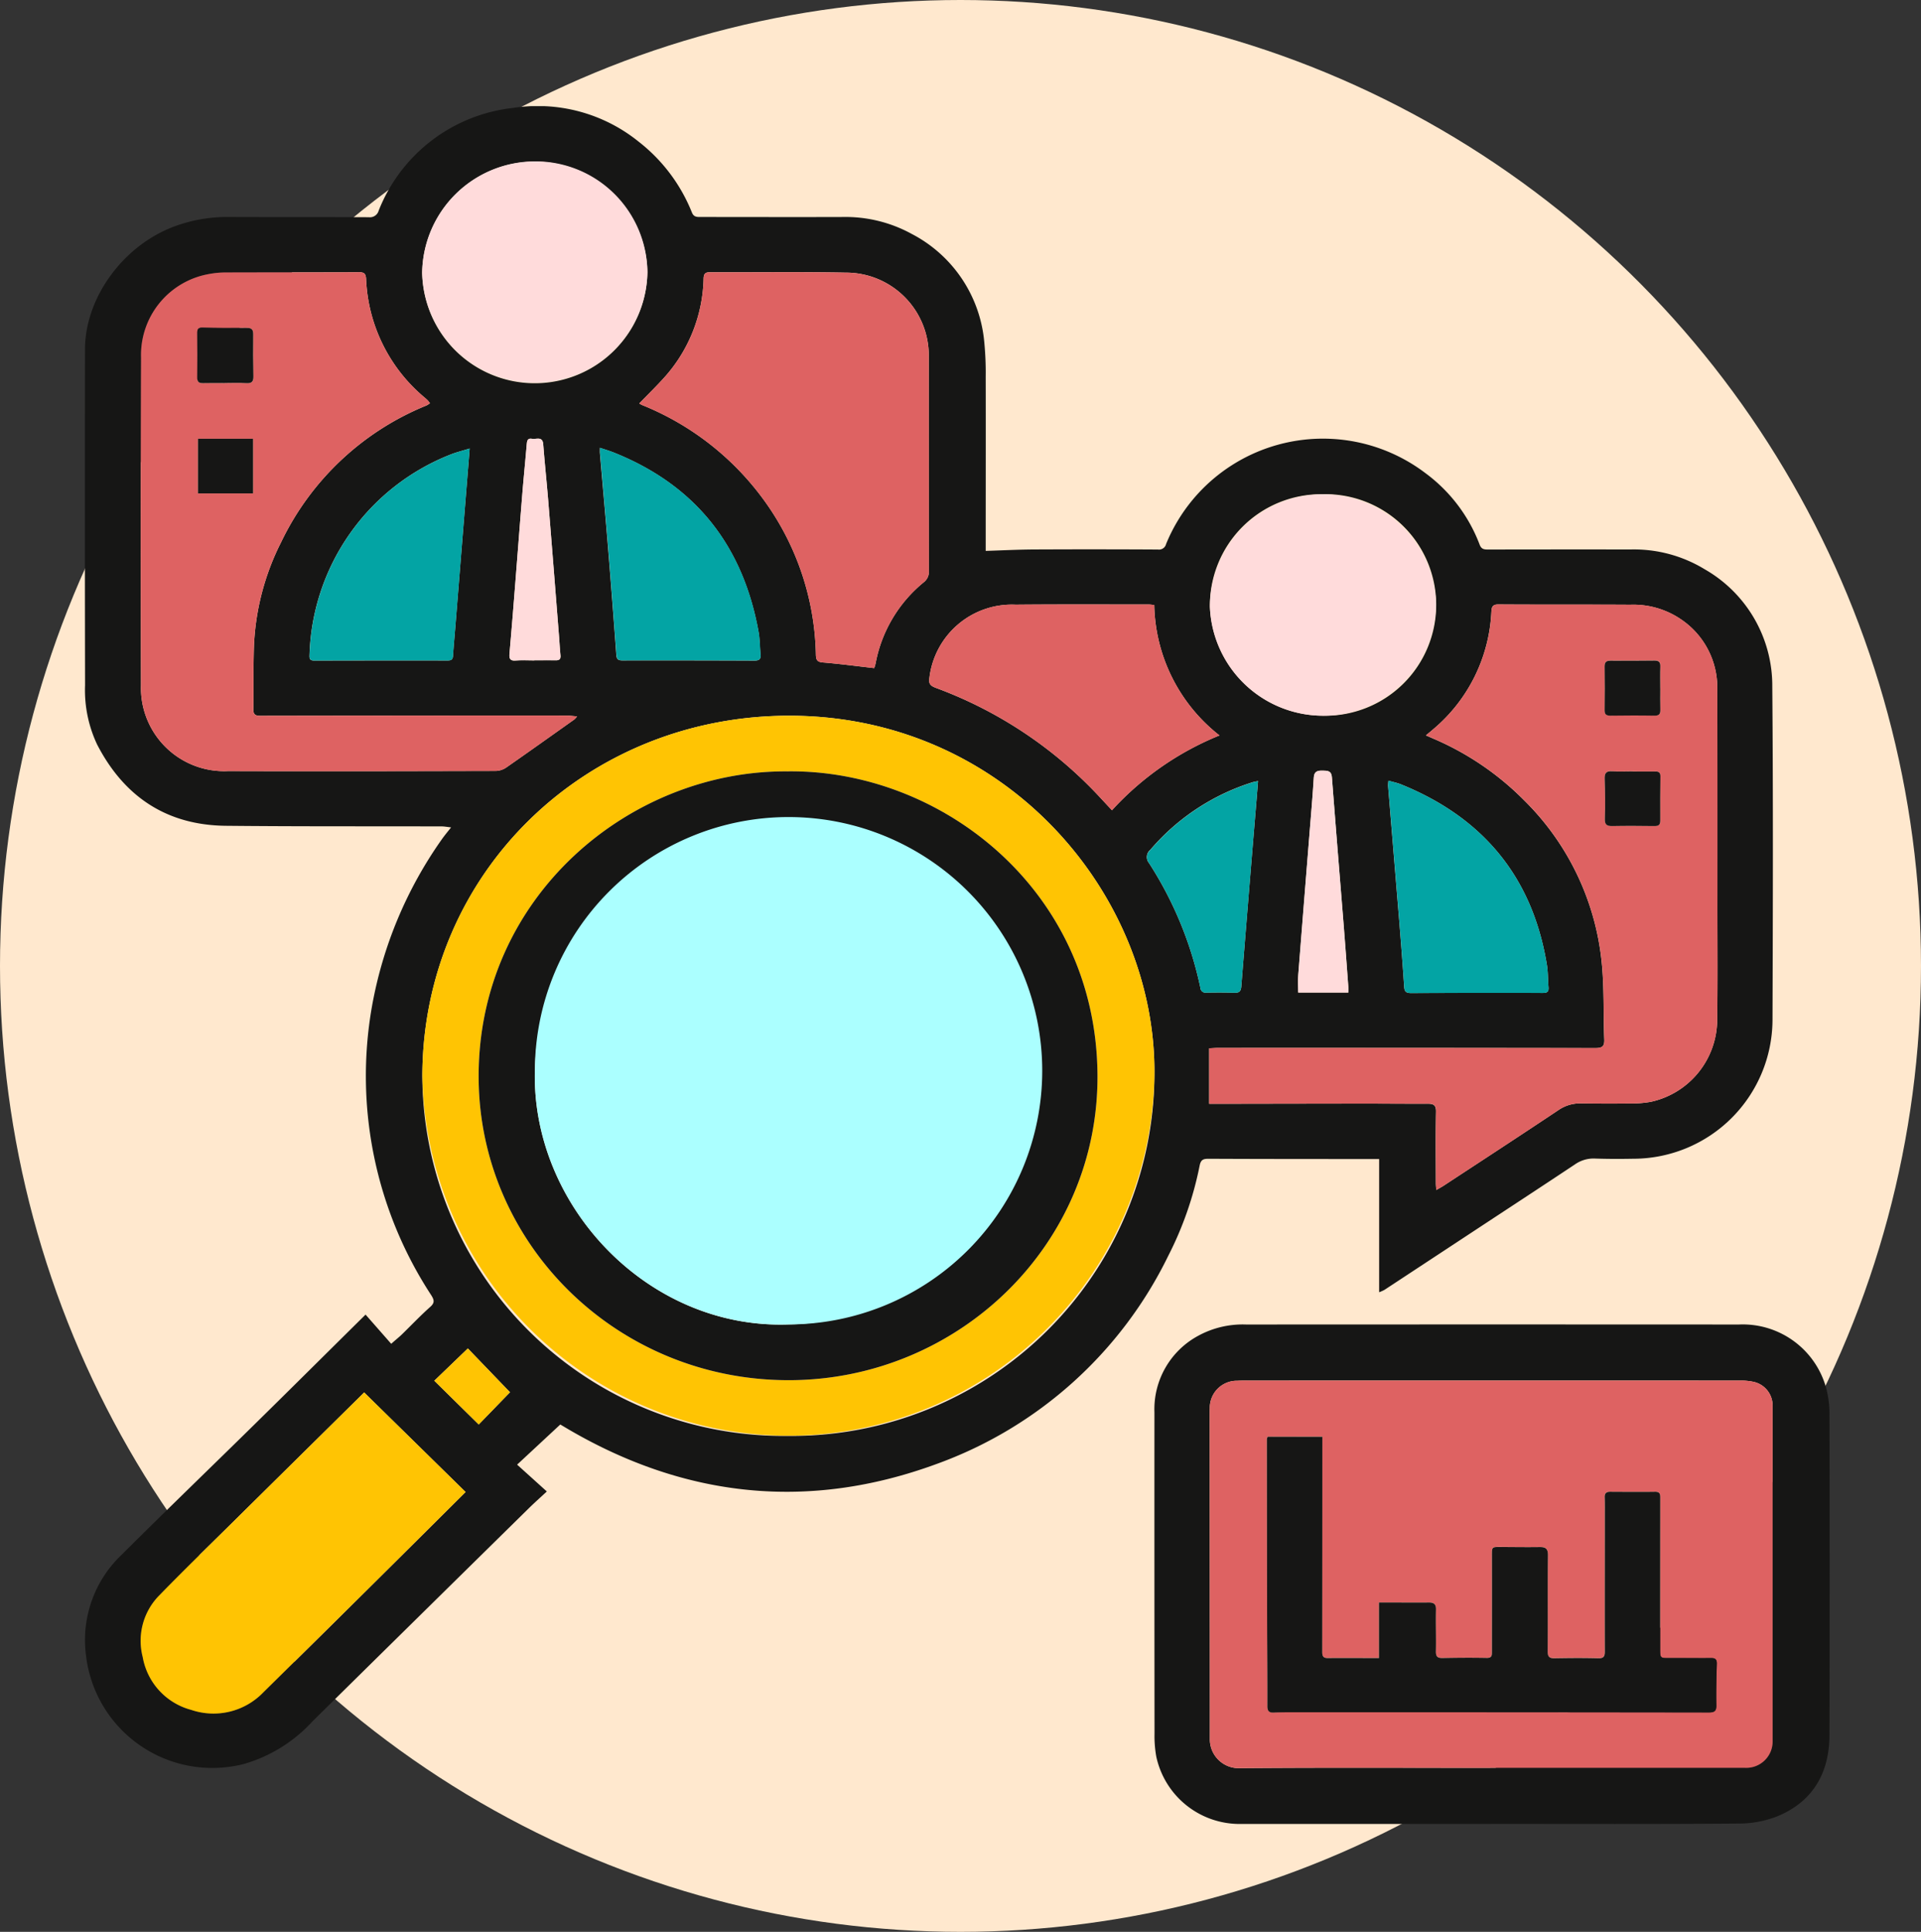<svg xmlns="http://www.w3.org/2000/svg" xmlns:xlink="http://www.w3.org/1999/xlink" width="181" height="182" viewBox="0 0 181 182">
  <rect x="0" y="0" width="181" height="182" fill="#333333" stroke="none"/>
  <defs>
    <clipPath id="clip-path">
      <rect id="Rectángulo_349716" data-name="Rectángulo 349716" width="164.394" height="161.841" fill="none"/>
    </clipPath>
  </defs>
  <g id="Grupo_1016680" data-name="Grupo 1016680" transform="translate(-398 -9143)">
    <ellipse id="Elipse_5696" data-name="Elipse 5696" cx="90.5" cy="91" rx="90.5" ry="91" transform="translate(398 9143)" fill="#ffe8ce"/>
    <g id="Grupo_1016679" data-name="Grupo 1016679" transform="translate(406 9153)">
      <g id="Grupo_1016678" data-name="Grupo 1016678" clip-path="url(#clip-path)">
        <path id="Trazado_706805" data-name="Trazado 706805" d="M121.945,111.742V99.192h-.792c-5.1,0-10.207,0-15.31-.024-.522,0-.71.134-.815.666a32.545,32.545,0,0,1-2.946,8.463,39.047,39.047,0,0,1-21.809,19.615c-12.044,4.433-23.661,3.206-34.712-3.254-.3-.177-.6-.358-.77-.456l-4.068,3.782,2.8,2.527c-.645.6-1.19,1.084-1.708,1.594q-10.189,10.021-20.364,20.055a14.029,14.029,0,0,1-6.49,4.03A11.983,11.983,0,0,1,.109,146a11.072,11.072,0,0,1,3.338-9.512c4.118-4.107,8.31-8.142,12.457-12.22,3.5-3.438,6.976-6.9,10.54-10.42L28.86,116.6c.5-.441.758-.643.99-.868.892-.866,1.747-1.773,2.678-2.6.443-.392.39-.648.114-1.095a37.713,37.713,0,0,1-5.6-27.192A39.2,39.2,0,0,1,33.609,69.1c.127-.181.261-.357.4-.533s.266-.333.494-.618c-.378-.042-.626-.092-.875-.093-6.782-.018-13.564.011-20.345-.058-5.625-.058-9.606-2.781-12.124-7.641A12,12,0,0,1,.014,54.568q-.03-15.83-.006-31.659c.006-4.823,3.535-9.69,8.28-11.524a14.365,14.365,0,0,1,5.31-.944c4.387.019,8.774,0,13.161.023a.854.854,0,0,0,.923-.627A15.426,15.426,0,0,1,40.352.167,15.131,15.131,0,0,1,52.176,3.348a15.944,15.944,0,0,1,5.016,6.668c.182.455.5.426.859.427,4.454,0,8.908.015,13.362,0a12.969,12.969,0,0,1,6.5,1.6A12.764,12.764,0,0,1,84.737,22.2a29.7,29.7,0,0,1,.138,3.3c.012,5.243,0,10.487,0,15.73V41.9c1.557-.048,3.049-.126,4.541-.134q5.842-.028,11.683.005a.687.687,0,0,0,.772-.519,15.968,15.968,0,0,1,24.419-6.69A14.928,14.928,0,0,1,131.41,41.3c.163.444.423.473.81.472q6.714-.014,13.429-.006a12.814,12.814,0,0,1,6.962,1.86,12.633,12.633,0,0,1,6.377,11.043c.086,10.486.057,20.973.02,31.46A13.129,13.129,0,0,1,145.9,99.165c-1.208.023-2.418.023-3.625-.018a3.05,3.05,0,0,0-1.876.548c-3.262,2.169-6.54,4.313-9.812,6.467q-4.071,2.68-8.143,5.358a3.908,3.908,0,0,1-.5.222M100.772,91.327c.208-16.93-13.9-33.81-34.253-33.9C47.249,57.35,31.867,72.178,31.793,91.31A34.02,34.02,0,0,0,66.23,125.276a34.182,34.182,0,0,0,34.542-33.949m26.56,10.781c.278-.161.489-.271.687-.4,3.61-2.369,7.227-4.728,10.818-7.124a3.582,3.582,0,0,1,2.129-.633c1.5.021,3,.028,4.5.009a10.762,10.762,0,0,0,2.068-.155,7.937,7.937,0,0,0,6.255-7.473c.056-3.568.025-7.137.025-10.706q0-10.376-.012-20.752a7.731,7.731,0,0,0-3.38-6.5,7.968,7.968,0,0,0-4.808-1.4c-4.14-.026-8.281,0-12.422-.029-.571,0-.646.234-.673.7a15.386,15.386,0,0,1-5.5,11.076c-.2.179-.418.35-.669.56l.751.328a26.9,26.9,0,0,1,8.5,5.785,24.926,24.926,0,0,1,7.3,15.155c.261,2.445.156,4.926.254,7.39.026.652-.2.8-.843.8q-17.76-.03-35.521-.015c-.3,0-.6.026-.864.038v5.23h.725q6.815-.011,13.63-.021c2.082,0,4.163.021,6.244.013.541,0,.786.124.775.742-.041,2.246-.017,4.494-.014,6.741,0,.188.023.376.04.647M46.372,57.493c-.431-.035-.736-.081-1.042-.081q-14.4,0-28.8.025c-.509,0-.665-.148-.658-.633.03-1.96-.011-3.922.054-5.881a23.807,23.807,0,0,1,2.559-9.837A26.045,26.045,0,0,1,32.189,28.2a2.061,2.061,0,0,0,.32-.211,2.882,2.882,0,0,0-.188-.245c-.092-.1-.192-.184-.292-.271a15.379,15.379,0,0,1-5.535-11.193c-.029-.495-.179-.634-.667-.632-4.162.017-8.326.006-12.489.021a8.576,8.576,0,0,0-1.732.165A7.742,7.742,0,0,0,5.29,23.7Q5.245,39.129,5.284,54.56a7.838,7.838,0,0,0,8.22,8.081c8.415.027,16.83.007,25.245-.013a1.834,1.834,0,0,0,.97-.333c2.152-1.5,4.285-3.019,6.422-4.535a2.252,2.252,0,0,0,.231-.268m28-4.553A4.016,4.016,0,0,0,74.5,52.5a12.933,12.933,0,0,1,4.542-7.651,1.239,1.239,0,0,0,.476-1.078Q79.5,33.7,79.51,23.618a7.8,7.8,0,0,0-7.805-7.934c-4.273-.081-8.548-.021-12.822-.035-.432,0-.57.14-.588.571a14.428,14.428,0,0,1-3.744,9.386c-.741.818-1.531,1.591-2.314,2.4a1.749,1.749,0,0,0,.233.141A26.343,26.343,0,0,1,63.91,37.023,25.578,25.578,0,0,1,68.875,51.7c.018.492.134.668.671.712,1.578.129,3.148.34,4.822.53m-38.5,77.621-9.555-9.378c-4.031,3.98-8.122,8.016-12.209,12.057-2.4,2.372-4.824,4.718-7.172,7.137A6.084,6.084,0,0,0,5.446,146.1a6.268,6.268,0,0,0,4.57,4.987,6.514,6.514,0,0,0,6.8-1.654q4.986-4.9,9.947-9.825c3.057-3.028,6.107-6.066,9.108-9.048m80.777-73.134a10.437,10.437,0,1,0-.1-20.866A10.48,10.48,0,0,0,106,47.148a10.681,10.681,0,0,0,10.652,10.279M53,15.63a10.613,10.613,0,0,0-21.223.075A10.613,10.613,0,0,0,53,15.63m53.9,43.655A15.994,15.994,0,0,1,100.755,47c-.208-.021-.36-.049-.512-.049-4.183,0-8.366-.021-12.548.018a7.821,7.821,0,0,0-8.119,6.844c-.1.591.067.791.6.993A39.872,39.872,0,0,1,95.54,65.011l1.231,1.323A27.929,27.929,0,0,1,106.9,59.285m15.921,4.264a3.774,3.774,0,0,0-.035.484q.517,6.283,1.038,12.566c.174,2.128.338,4.256.481,6.386.031.465.214.573.666.571q6.207-.03,12.413-.012c.432,0,.55-.155.517-.545-.06-.7-.039-1.415-.152-2.107-1.34-8.2-5.958-13.85-13.751-17-.359-.145-.747-.22-1.177-.343m-74.3-31.369c0,.275-.007.381,0,.486.249,2.894.51,5.788.747,8.683q.422,5.165.8,10.334c.029.388.138.536.553.536q6.241-.01,12.482.016c.459,0,.594-.17.552-.589-.069-.7-.058-1.414-.182-2.1-1.446-8.042-5.852-13.786-13.615-16.9-.4-.163-.826-.285-1.342-.46m-12.271.072c-.68.211-1.245.345-1.777.557A20.95,20.95,0,0,0,21.159,51.783c-.013.363.133.45.47.449q6.276-.016,12.551-.008c.344,0,.482-.1.5-.438.064-.944.152-1.886.228-2.83q.522-6.484,1.043-12.968c.1-1.2.195-2.4.3-3.736m74.276,31.33c-.26.057-.367.073-.469.1a20.865,20.865,0,0,0-9.673,6.375.882.882,0,0,0-.121,1.256A34.844,34.844,0,0,1,105.1,83.049a.489.489,0,0,0,.58.466c.872-.013,1.745-.019,2.616.011.453.016.623-.122.66-.586q.714-8.95,1.464-17.9c.037-.452.072-.9.117-1.461m8.506,19.926c0-.231.01-.383,0-.533-.146-1.975-.288-3.951-.446-5.925-.368-4.607-.753-9.214-1.1-13.822-.048-.625-.42-.616-.865-.627-.475-.011-.806.056-.842.656-.108,1.779-.266,3.555-.408,5.332q-.528,6.614-1.053,13.228c-.043.556-.006,1.118-.006,1.692ZM42.348,52.216v-.008c.671,0,1.343-.01,2.014,0,.35.007.483-.122.447-.472-.059-.569-.085-1.141-.13-1.711q-.511-6.452-1.027-12.9c-.143-1.755-.332-3.507-.467-5.263-.062-.8-.659-.451-1.051-.524-.456-.084-.479.229-.507.568-.119,1.447-.272,2.893-.39,4.341-.222,2.72-.427,5.442-.643,8.163-.19,2.392-.376,4.784-.588,7.174-.043.484.062.686.6.642.578-.047,1.163-.01,1.744-.01M37.107,124.2l2.946-3.036-3.972-4.127-3.16,3.041,4.186,4.122" transform="translate(0 0)" fill="#161615"/>
        <path id="Trazado_706806" data-name="Trazado 706806" d="M261.118,312.459q-11.751,0-23.5,0a8.033,8.033,0,0,1-8.078-6.339,10.973,10.973,0,0,1-.167-2.169q-.015-15.135-.008-30.27a7.853,7.853,0,0,1,4.078-7.185,8.754,8.754,0,0,1,4.575-1.087q23.2-.014,46.4,0a8.154,8.154,0,0,1,8.205,5.866,9.455,9.455,0,0,1,.345,2.41q.034,15.2,0,30.4c-.01,3.464-1.474,6.176-4.779,7.6a9.952,9.952,0,0,1-3.772.737c-7.766.065-15.533.033-23.3.033m-.1-5.284q11.985,0,23.97,0a2.479,2.479,0,0,0,2.622-2.557q0-15.762,0-31.524a2.278,2.278,0,0,0-1.832-2.289,5.587,5.587,0,0,0-1.2-.112q-23.231-.008-46.463,0c-.313,0-.627,0-.939.019a2.545,2.545,0,0,0-2.594,2.575c-.015.242-.011.484-.011.727q.008,13.68.017,27.36,0,1.521,0,3.04a2.72,2.72,0,0,0,2.862,2.792c7.855-.064,15.711-.027,23.567-.025" transform="translate(-128.592 -150.626)" fill="#161615"/>
        <path id="Trazado_706807" data-name="Trazado 706807" d="M141.343,166.7a34.494,34.494,0,0,1-68.979-.017c.073-19.133,15.456-33.96,34.726-33.878,20.349.086,34.462,16.966,34.253,33.9m-34.49-28.658c-14.861-.166-29.345,11.792-29.181,29C77.82,182.691,90.8,195.468,107.01,195.4c15.864-.067,29.149-12.781,28.968-28.9-.195-17.336-14.754-28.594-29.125-28.458" transform="translate(-40.571 -75.373)" fill="#ffc403"/>
        <path id="Trazado_706808" data-name="Trazado 706808" d="M262.511,163.713c-.018-.271-.04-.459-.04-.647,0-2.247-.027-4.494.014-6.741.011-.619-.234-.745-.775-.743-2.081.008-4.163-.014-6.244-.013q-6.816,0-13.631.022h-.725v-5.23c.263-.012.564-.037.865-.037q17.76,0,35.521.014c.641,0,.869-.147.843-.8-.1-2.463.007-4.945-.254-7.39a24.928,24.928,0,0,0-7.3-15.154,26.889,26.889,0,0,0-8.5-5.786l-.751-.328c.251-.21.464-.38.669-.56a15.384,15.384,0,0,0,5.5-11.076c.027-.465.1-.7.673-.7,4.14.028,8.281,0,12.422.03a7.966,7.966,0,0,1,4.807,1.4,7.733,7.733,0,0,1,3.381,6.5q.024,10.376.012,20.752c0,3.569.031,7.138-.025,10.706a7.938,7.938,0,0,1-6.254,7.473,10.734,10.734,0,0,1-2.068.155c-1.5.019-3,.012-4.5-.009a3.588,3.588,0,0,0-2.13.633c-3.591,2.4-7.208,4.755-10.818,7.124-.2.13-.409.239-.687.4m21.1-47.251c0-.682-.02-1.363.007-2.043.017-.417-.108-.6-.56-.591-1.384.02-2.768.016-4.152.01-.4,0-.546.159-.54.557.017,1.363.019,2.724,0,4.086-.007.409.138.541.54.538,1.384-.015,2.768-.023,4.152,0,.464.009.576-.173.562-.582-.022-.659-.006-1.318-.007-1.978m-2.6,7.825v-.008c-.648,0-1.3.035-1.945-.01-.591-.041-.714.2-.7.733.042,1.231.062,2.466.015,3.7-.021.565.15.736.7.726,1.318-.026,2.637-.018,3.956,0,.39.006.572-.091.568-.512-.012-1.386,0-2.772.015-4.159,0-.336-.122-.476-.47-.469-.715.014-1.431,0-2.146,0" transform="translate(-135.178 -61.604)" fill="#de6262"/>
        <path id="Trazado_706809" data-name="Trazado 706809" d="M53.088,78.027a2.294,2.294,0,0,1-.23.268c-2.137,1.516-4.27,3.039-6.423,4.534a1.826,1.826,0,0,1-.969.333c-8.415.02-16.831.04-25.246.013A7.838,7.838,0,0,1,12,75.094q-.051-15.431.007-30.863a7.742,7.742,0,0,1,6.316-7.866,8.543,8.543,0,0,1,1.732-.164c4.163-.016,8.326,0,12.489-.022.488,0,.638.138.667.632A15.378,15.378,0,0,0,38.745,48c.1.086.2.176.293.271a2.893,2.893,0,0,1,.188.245,2.093,2.093,0,0,1-.32.211A26.046,26.046,0,0,0,25.2,61.62a23.812,23.812,0,0,0-2.559,9.837c-.066,1.959-.025,3.921-.054,5.88-.007.485.149.634.658.633q14.4-.032,28.8-.025c.305,0,.611.046,1.042.08M22.562,51.868H17.367v5.149h5.194Zm-2.68-5.243v-.006c.67,0,1.343-.036,2.009.012.527.038.721-.117.708-.649-.032-1.318-.035-2.638-.018-3.956.007-.466-.166-.6-.627-.6-1.384.017-2.769.014-4.152-.025-.421-.012-.5.161-.494.5.005,1.407.015,2.814,0,4.22-.005.424.186.522.568.51.67-.019,1.34-.005,2.01-.005" transform="translate(-6.716 -20.533)" fill="#de6262"/>
        <path id="Trazado_706810" data-name="Trazado 706810" d="M141.027,73.468c-1.675-.19-3.245-.4-4.823-.53-.536-.044-.653-.22-.671-.712a25.578,25.578,0,0,0-4.964-14.675,26.343,26.343,0,0,0-11.442-8.873,1.719,1.719,0,0,1-.232-.141c.783-.811,1.574-1.585,2.314-2.4a14.424,14.424,0,0,0,3.745-9.386c.018-.431.156-.573.588-.571,4.274.014,8.55-.046,12.822.035a7.8,7.8,0,0,1,7.805,7.934q.006,10.077.01,20.155a1.24,1.24,0,0,1-.477,1.078,12.932,12.932,0,0,0-4.542,7.651,4.13,4.13,0,0,1-.133.438" transform="translate(-66.659 -20.527)" fill="#de6262"/>
        <path id="Trazado_706811" data-name="Trazado 706811" d="M42.608,289.6c-3,2.982-6.05,6.019-9.108,9.048q-4.966,4.92-9.948,9.825a6.514,6.514,0,0,1-6.8,1.654,6.268,6.268,0,0,1-4.57-4.987,6.084,6.084,0,0,1,1.488-5.723c2.348-2.42,4.774-4.766,7.172-7.137,4.087-4.041,8.178-8.077,12.209-12.057l9.555,9.378" transform="translate(-6.738 -159.039)" fill="#ffc403"/>
        <path id="Trazado_706812" data-name="Trazado 706812" d="M251.907,105.409A10.681,10.681,0,0,1,241.256,95.13a10.66,10.66,0,0,1,21.309-.393,10.623,10.623,0,0,1-10.658,10.672" transform="translate(-135.26 -47.982)" fill="#ffdbdb"/>
        <path id="Trazado_706813" data-name="Trazado 706813" d="M93.553,22.467a10.614,10.614,0,0,1-21.223.074,10.64,10.64,0,0,1,10.632-10.5A10.534,10.534,0,0,1,93.553,22.467" transform="translate(-40.552 -6.837)" fill="#ffdbdb"/>
        <path id="Trazado_706814" data-name="Trazado 706814" d="M208.413,120.892a27.925,27.925,0,0,0-10.133,7.049l-1.232-1.324a39.869,39.869,0,0,0-15.361-10.209c-.536-.2-.707-.4-.6-.993a7.821,7.821,0,0,1,8.119-6.844c4.182-.039,8.365-.016,12.548-.018.152,0,.3.028.512.048a15.992,15.992,0,0,0,6.149,12.289" transform="translate(-101.509 -61.606)" fill="#de6262"/>
        <path id="Trazado_706815" data-name="Trazado 706815" d="M279.514,146.952a12.233,12.233,0,0,1,1.177.344c7.793,3.15,12.412,8.8,13.751,17,.113.692.092,1.405.152,2.107.033.39-.085.546-.517.545q-6.206-.016-12.413.012c-.452,0-.635-.106-.666-.571-.142-2.13-.307-4.258-.48-6.386q-.512-6.284-1.039-12.567a3.76,3.76,0,0,1,.035-.484" transform="translate(-156.689 -83.402)" fill="#03a4a4"/>
        <path id="Trazado_706816" data-name="Trazado 706816" d="M110.454,74.415c.515.176.937.3,1.342.46,7.763,3.116,12.169,8.86,13.615,16.9.124.69.112,1.4.181,2.1.042.419-.093.591-.552.589q-6.241-.028-12.482-.016c-.415,0-.524-.148-.553-.536q-.382-5.169-.8-10.334c-.237-2.9-.5-5.789-.747-8.683-.009-.1,0-.211,0-.486" transform="translate(-61.924 -42.234)" fill="#03a4a4"/>
        <path id="Trazado_706817" data-name="Trazado 706817" d="M63.259,74.581c-.108,1.333-.206,2.535-.3,3.736q-.521,6.484-1.043,12.968c-.076.943-.165,1.885-.228,2.83-.023.338-.161.438-.5.437q-6.275-.012-12.551.008c-.337,0-.483-.086-.47-.449A20.949,20.949,0,0,1,61.481,75.139c.532-.212,1.1-.347,1.777-.558" transform="translate(-27 -42.328)" fill="#03a4a4"/>
        <path id="Trazado_706818" data-name="Trazado 706818" d="M238.225,147.029c-.044.557-.08,1.009-.116,1.462q-.737,8.947-1.464,17.9c-.037.464-.207.6-.66.586-.871-.031-1.744-.024-2.616-.011a.489.489,0,0,1-.58-.466,34.832,34.832,0,0,0-4.826-11.73.882.882,0,0,1,.121-1.256,20.866,20.866,0,0,1,9.673-6.375c.1-.032.209-.047.468-.1" transform="translate(-127.69 -83.446)" fill="#03a4a4"/>
        <path id="Trazado_706819" data-name="Trazado 706819" d="M264.9,165.665h-4.726c0-.574-.037-1.136.006-1.692.342-4.41.7-8.819,1.053-13.228.142-1.777.3-3.553.408-5.332.036-.6.368-.667.843-.656.445.01.817,0,.865.627.351,4.609.736,9.215,1.1,13.822.158,1.974.3,3.95.446,5.925.011.15,0,.3,0,.534" transform="translate(-145.857 -82.156)" fill="#ffdbdb"/>
        <path id="Trazado_706820" data-name="Trazado 706820" d="M93.39,93.325c-.582,0-1.166-.036-1.744.01-.536.044-.641-.158-.6-.642.212-2.39.4-4.782.588-7.174.216-2.721.421-5.442.643-8.163.118-1.448.271-2.893.39-4.341.028-.339.051-.653.507-.568.392.073.989-.277,1.051.524.135,1.756.324,3.507.467,5.263q.525,6.45,1.027,12.9c.045.57.071,1.142.13,1.711.036.349-.1.479-.447.472-.671-.013-1.342,0-2.014,0Z" transform="translate(-51.041 -41.109)" fill="#ffdbdb"/>
        <path id="Trazado_706821" data-name="Trazado 706821" d="M79.118,277.8l-4.186-4.122,3.16-3.041,3.972,4.127L79.118,277.8" transform="translate(-42.011 -153.599)" fill="#ffc403"/>
        <path id="Trazado_706822" data-name="Trazado 706822" d="M267.665,314.115c-7.856,0-15.712-.036-23.567.027a2.72,2.72,0,0,1-2.862-2.792q0-1.52,0-3.04-.008-13.681-.016-27.361c0-.242-.005-.485.01-.727a2.545,2.545,0,0,1,2.594-2.575c.312-.022.626-.018.94-.018q23.231,0,46.463,0a5.582,5.582,0,0,1,1.2.112,2.279,2.279,0,0,1,1.833,2.289q0,15.762,0,31.524a2.479,2.479,0,0,1-2.622,2.557q-11.985,0-23.97,0M246.674,282.92a.956.956,0,0,0-.069.2q.009,8.589.023,17.178c0,2.665.031,5.329.022,7.994,0,.472.172.627.623.606.581-.026,1.163-.03,1.745-.03q19.6,0,39.2.022c.541,0,.749-.106.738-.678-.025-1.3.008-2.6.044-3.9.011-.4-.12-.551-.533-.546-1.3.015-2.6,0-3.893,0-.917.007-.913.019-.913-.878q0-7.071.009-14.141c0-.349.029-.658-.493-.652-1.409.017-2.819,0-4.229,0-.359,0-.528.139-.514.516.022.638.012,1.277.012,1.916,0,4.207-.014,8.414,0,12.621,0,.491-.136.645-.647.632-1.364-.034-2.73-.024-4.094,0-.5.009-.645-.159-.642-.652.021-3.017-.014-6.034.024-9.051.008-.654-.246-.783-.815-.775-1.208.018-2.416,0-3.625-.007-.86,0-.841-.005-.839.827.007,3.016,0,6.033,0,9.05,0,.337,0,.584-.487.574-1.387-.027-2.774-.018-4.161.011-.5.01-.643-.158-.63-.65.032-1.3-.026-2.6.008-3.9.015-.551-.216-.688-.71-.682-1.119.014-2.238,0-3.357,0h-1.306v5.236c-1.652,0-3.237-.007-4.822,0-.411,0-.524-.164-.523-.559q.019-9.68.012-19.36v-.934Z" transform="translate(-135.241 -157.567)" fill="#de6262"/>
        <path id="Trazado_706823" data-name="Trazado 706823" d="M113.624,144.914c14.37-.136,28.93,11.122,29.124,28.458.181,16.118-13.1,28.832-28.968,28.9-16.207.068-29.189-12.708-29.338-28.353-.164-17.212,14.32-29.17,29.181-29m.019,52.106a23.454,23.454,0,1,0-23.9-24.033c-.392,12.729,10.558,24.5,23.9,24.033" transform="translate(-47.342 -82.245)" fill="#161615"/>
        <path id="Trazado_706824" data-name="Trazado 706824" d="M331.157,123.4c0,.659-.016,1.319.006,1.978.014.409-.1.591-.562.582-1.384-.026-2.768-.018-4.152,0-.4,0-.547-.129-.541-.537.022-1.362.021-2.724,0-4.086,0-.4.14-.559.541-.557,1.384.006,2.768.011,4.152-.01.452-.007.577.173.56.591-.028.68-.007,1.362-.007,2.043" transform="translate(-182.72 -68.538)" fill="#161615"/>
        <path id="Trazado_706825" data-name="Trazado 706825" d="M328.56,144.917c.715,0,1.431.01,2.146,0,.348-.007.474.133.47.469-.016,1.387-.027,2.773-.015,4.159,0,.421-.178.518-.568.512-1.319-.018-2.638-.026-3.956,0-.553.01-.724-.161-.7-.726.047-1.23.027-2.465-.015-3.7-.018-.529.105-.774.7-.733.645.045,1.3.01,1.945.01v.008" transform="translate(-182.726 -82.234)" fill="#161615"/>
        <rect id="Rectángulo_349715" data-name="Rectángulo 349715" width="5.194" height="5.149" transform="translate(10.651 31.335)" fill="#161615"/>
        <path id="Trazado_706826" data-name="Trazado 706826" d="M26.677,53.481c-.67,0-1.34-.014-2.01.005-.382.011-.573-.086-.568-.51.018-1.406.007-2.813,0-4.22,0-.336.073-.509.494-.5,1.384.039,2.768.042,4.152.025.461-.006.634.133.627.6-.017,1.318-.014,2.638.018,3.956.013.531-.181.687-.708.649-.666-.048-1.339-.012-2.009-.012v.006" transform="translate(-13.512 -27.389)" fill="#161615"/>
        <path id="Trazado_706827" data-name="Trazado 706827" d="M253.543,289.864h5.162v.934q0,9.68-.012,19.36c0,.395.112.561.523.559,1.585-.01,3.171,0,4.822,0v-5.236h1.306c1.119,0,2.238.014,3.357,0,.494-.006.725.131.71.682-.034,1.3.024,2.6-.008,3.9-.012.492.126.66.63.65,1.387-.029,2.774-.038,4.161-.011.483.01.488-.237.487-.574,0-3.017.007-6.033,0-9.049,0-.832-.022-.832.839-.827,1.208.005,2.417.024,3.625.007.568-.009.823.12.815.775-.038,3.017,0,6.034-.024,9.051,0,.493.143.661.642.652,1.364-.025,2.73-.035,4.094,0,.511.013.648-.141.647-.632-.014-4.207,0-8.414,0-12.621,0-.639.01-1.278-.012-1.916-.013-.377.155-.518.514-.516,1.409.006,2.819.021,4.229,0,.522-.007.493.3.493.652q-.008,7.071-.009,14.141c0,.9,0,.885.913.878,1.3-.009,2.6.01,3.893,0,.412,0,.544.145.532.546-.036,1.3-.069,2.6-.044,3.9.011.572-.2.679-.738.678q-19.6-.028-39.2-.022c-.582,0-1.164,0-1.745.03-.451.021-.625-.134-.623-.606.009-2.665-.017-5.33-.022-7.994q-.016-8.589-.023-17.178a.958.958,0,0,1,.069-.2" transform="translate(-142.11 -164.512)" fill="#161615"/>
        <path id="Trazado_706828" data-name="Trazado 706828" d="M120.392,203.851c-13.345.47-24.295-11.3-23.9-24.033a23.9,23.9,0,1,1,23.9,24.033" transform="translate(-54.091 -89.076)" fill="#abffff"/>
      </g>
    </g>
  </g>
</svg>
